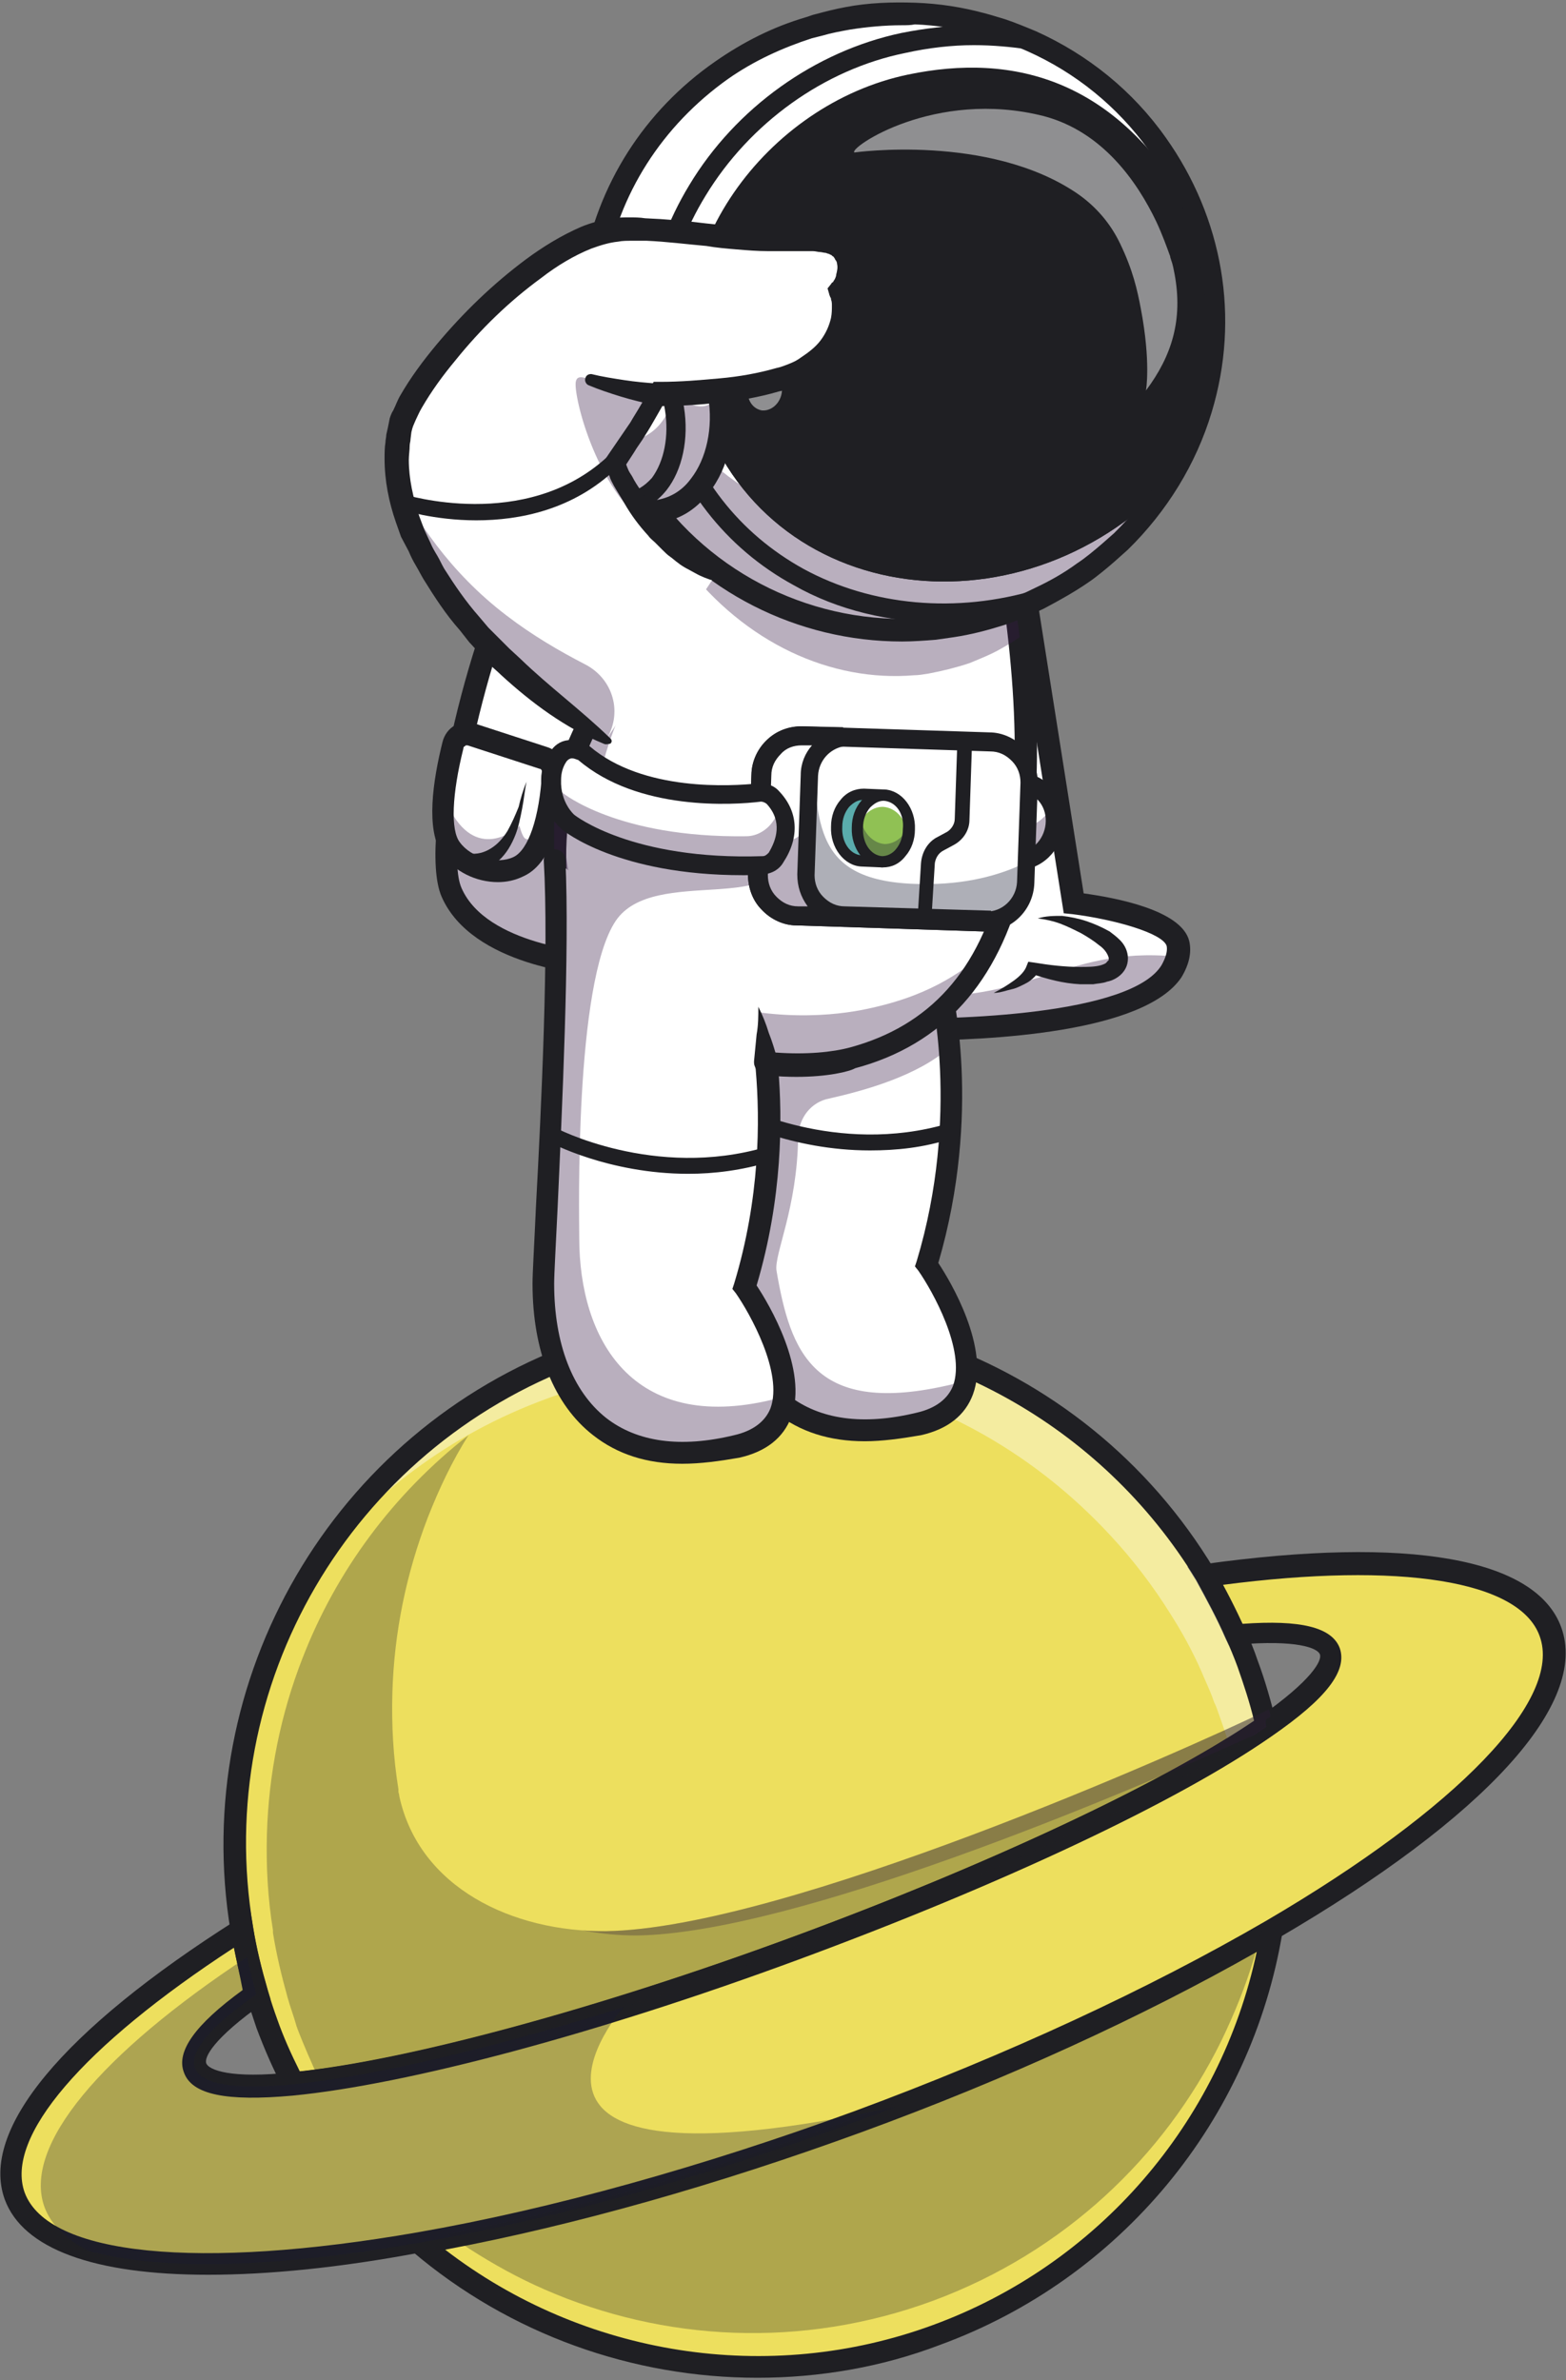 <?xml version="1.0" encoding="utf-8"?>
<!-- Generator: Adobe Illustrator 17.0.0, SVG Export Plug-In . SVG Version: 6.00 Build 0)  -->
<!DOCTYPE svg PUBLIC "-//W3C//DTD SVG 1.1//EN" "http://www.w3.org/Graphics/SVG/1.1/DTD/svg11.dtd">
<svg version="1.1" id="Camada_1" xmlns="http://www.w3.org/2000/svg" xmlns:xlink="http://www.w3.org/1999/xlink" x="0px" y="0px"
	 width="181px" height="275px" viewBox="0 0 181 275" enable-background="new 0 0 181 275" xml:space="preserve">
<rect x="0" y="0" width="181" height="275" fill="#808080" stroke="none"/>
<g>
	<g>
		<path fill="#FFFFFF" d="M117.75,65.417l6.2,38.9c0,0,11.2,1.3,12,4.7c0.2,0.9,0,1.9-0.7,3.2c-4.9,7.9-34.9,6.7-34.9,6.7l-0.8-49.5
			"/>
	</g>
	<g opacity="0.35">
		<path fill="#361B45" d="M135.85,110.517c-0.1,0.5-0.4,1-0.7,1.6c-4.9,7.9-34.9,6.7-34.9,6.7l-0.1-6.4c0.4,0.2,2.1,2.3,2.5,2.3
			C118.25,116.817,122.65,109.217,135.85,110.517z"/>
	</g>
	<g>
		<path fill="#1F1F23" d="M105.35,120.217c-2.6,0-4.4-0.1-5.1-0.1l-1.2-0.1l-0.8-50.7c0-0.7,0.5-1.3,1.3-1.3l0,0
			c0.7,0,1.3,0.6,1.3,1.3l0.8,48.3c8.9,0.3,29.1-0.4,32.6-6.1c0.5-0.9,0.7-1.6,0.6-2.2c-0.4-1.5-6.1-3.1-10.9-3.7l-1-0.1l-6.3-39.9
			c-0.1-0.7,0.4-1.3,1.1-1.5c0.7-0.1,1.3,0.4,1.5,1.1l6,38c3.6,0.5,11.3,1.9,12.2,5.5c0.3,1.3,0,2.7-0.9,4.2
			C132.25,119.317,114.45,120.217,105.35,120.217z"/>
	</g>
	<g>
		<path fill="#1F1F23" d="M114.85,114.717c0.8-0.4,1.6-0.9,2.3-1.4c0.7-0.5,1.3-1.1,1.5-1.7l0.2-0.5l0.7,0.1
			c1.8,0.3,3.6,0.5,5.3,0.5c0.8,0,1.7,0,2.4-0.2c0.3-0.1,0.6-0.2,0.7-0.4c0.1-0.1,0.2-0.2,0.2-0.2c0-0.1,0-0.1,0-0.2
			s-0.1-0.4-0.3-0.7c-0.2-0.3-0.5-0.6-0.8-0.8c-0.6-0.5-1.4-1-2.1-1.4c-0.8-0.4-1.6-0.8-2.4-1.1c-0.8-0.3-1.7-0.5-2.6-0.6
			c0.9-0.3,1.9-0.3,2.8-0.3c0.9,0.1,1.9,0.3,2.8,0.6c0.9,0.3,1.8,0.7,2.7,1.2c0.4,0.3,0.8,0.6,1.2,1s0.8,1,0.9,1.8
			c0.2,1.8-1.3,2.8-2.4,3c-0.5,0.2-1.1,0.2-1.6,0.3c-0.5,0-1,0-1.5,0c-2-0.1-3.8-0.6-5.6-1.2l0.9-0.4c-0.3,0.5-0.7,0.9-1.1,1.2
			c-0.4,0.3-0.9,0.5-1.3,0.7s-0.9,0.3-1.3,0.4C115.75,114.617,115.35,114.717,114.85,114.717z"/>
	</g>
	<g>
		<g>
			<path fill="#EDDF5E" d="M144.15,192.317c0.9,2.4,1.6,4.8,2.2,7.2c-10.4,7.2-30.5,16.9-54.4,25.6c-23.9,8.8-45.5,14.4-58,15.6
				c-1.1-2.2-2.1-4.5-3-6.9c0-0.1-0.1-0.2-0.1-0.3c-0.4-1.1-0.7-2.1-1-3.2c-0.7-2.5-1.3-5-1.7-7.5c0-0.1,0-0.2,0-0.3
				c-0.6-3.7-0.8-7.4-0.7-11.1c0.2-7,1.6-13.8,4.1-20.3c6.1-15.6,18.5-28.6,35.4-34.8c16.8-6.2,34.5-4.4,49.2,3.4
				c6,3.2,11.5,7.4,16.2,12.5c2.5,2.7,4.8,5.7,6.7,8.9c0.2,0.3,0.3,0.5,0.5,0.8c1.3,2.2,2.5,4.5,3.5,6.8c0.4,0.9,0.8,1.8,1.1,2.7
				C143.95,191.817,144.05,192.117,144.15,192.317z"/>
		</g>
		<g>
			<path fill="#EDDF5E" d="M147.05,222.917c-0.4,2.4-1,4.8-1.7,7.2c-1,3.3-2.2,6.5-3.8,9.6c-6.6,13.4-18.2,24.4-33.3,30
				c-15.2,5.6-31.2,4.7-44.9-1.3c-3-1.3-5.9-2.9-8.7-4.7c-2.2-1.4-4.3-2.9-6.2-4.6c15-2.6,32.5-7.4,50.8-14.1
				C117.45,238.417,133.85,230.617,147.05,222.917z"/>
		</g>
		<g>
			<path fill="#1F1F23" d="M87.55,274.717c-14.4,0-28.6-5-39.9-14.6l-2.1-1.8l2.7-0.5c15.5-2.7,33-7.6,50.5-14
				c17.6-6.5,34-14.1,47.6-22l2.3-1.4l-0.4,2.7c-3.6,21.9-18.8,40.2-39.6,47.8C101.85,273.517,94.65,274.717,87.55,274.717z
				 M51.45,259.917c16,12.3,37.4,15.7,56.4,8.7c19.1-7,33.2-23.4,37.4-43.1c-13.2,7.5-28.9,14.7-45.6,20.8
				C82.95,252.417,66.35,257.117,51.45,259.917z"/>
		</g>
		<g>
			<path fill="#EDDF5E" d="M179.25,188.517c3,8.3-9.9,21.4-32.2,34.4c-13.2,7.7-29.6,15.4-47.8,22.1c-18.2,6.7-35.7,11.4-50.8,14.1
				c-25.4,4.5-43.7,2.9-46.8-5.4c-2.8-7.5,7.7-19,26.3-30.8c0.4,2.5,1,5,1.7,7.5c-5.2,3.6-7.8,6.6-7.1,8.5c0.7,1.9,4.8,2.5,11.3,1.9
				c12.6-1.2,34.2-6.9,58-15.6c23.9-8.8,44-18.4,54.4-25.6c5.4-3.7,8.1-6.8,7.4-8.7c-0.7-1.9-4.6-2.5-10.9-1.9
				c-1-2.4-2.2-4.7-3.5-6.8C161.05,179.017,176.45,181.017,179.25,188.517z"/>
		</g>
		<g>
			<path fill="#F18E1B" d="M28.95,227.717l-0.5-0.7c0.1-0.1,0.2-0.1,0.3-0.2L28.95,227.717z"/>
		</g>
		<g>
			<path fill="#1F1F23" d="M24.05,262.817c-13.2,0-21.4-3-23.5-8.7c-2.9-8,6.6-19.5,26.8-32.3l1.6-1l0.3,1.9c0.4,2.5,1,4.9,1.7,7.3
				l0.3,0.9l-0.8,0.5c-5.8,4.1-6.9,6.3-6.6,7s2.7,1.8,10,1c12.8-1.2,35-7.2,57.7-15.6c22.8-8.4,43.5-18.1,54.1-25.5
				c6-4.2,7.2-6.5,6.9-7.2s-2.6-1.7-9.6-1.1l-0.9,0.1l-0.4-0.8c-1-2.3-2.2-4.5-3.4-6.7l-1-1.6l1.9-0.3c23.7-3.3,38.4-0.7,41.3,7.3
				l0,0c3.2,8.8-8.7,21.9-32.7,35.9c-13.7,8-30.3,15.7-48,22.2s-35.3,11.4-51,14.1C39.25,262.017,30.95,262.817,24.05,262.817z
				 M27.05,225.017c-17.5,11.4-26.5,21.9-24.2,28.3c2.7,7.3,20.1,9,45.4,4.6c15.5-2.7,33-7.6,50.5-14c17.6-6.5,34-14.1,47.6-22
				c22.2-13,34.3-25.6,31.6-32.9l0,0c-2.3-6.4-16-8.6-36.7-5.9c0.8,1.5,1.6,3,2.3,4.5c6.8-0.5,10.4,0.4,11.3,2.8
				c0.9,2.6-1.5,5.8-7.9,10.2c-10.9,7.6-31.4,17.2-54.7,25.8s-45.1,14.4-58.4,15.7c-7.7,0.7-11.7-0.1-12.6-2.7
				c-0.9-2.4,1.3-5.5,6.8-9.5C27.75,228.317,27.35,226.617,27.05,225.017z"/>
		</g>
		<g opacity="0.41">
			<g>
				<path fill="#FFFFFF" d="M146.25,199.717c-1.2,0.8-2.5,1.7-4,2.6c-0.4-1.6-1-3.2-1.6-4.9c-0.1-0.3-0.2-0.5-0.3-0.7
					c-0.3-0.9-0.7-1.8-1.1-2.7c-1-2.4-2.2-4.7-3.5-6.8c-0.2-0.3-0.3-0.5-0.5-0.8c-2-3.2-4.3-6.2-6.8-8.9
					c-4.7-5.1-10.1-9.3-16.1-12.5c-14.6-7.8-32.4-9.6-49.2-3.4c-11.2,4.1-20.5,11.2-27.2,20c6.9-11.1,17.4-20.2,30.6-25
					c16.8-6.2,34.5-4.4,49.2,3.4c6,3.2,11.5,7.4,16.2,12.5c2.5,2.7,4.8,5.7,6.7,8.9c0.2,0.3,0.3,0.5,0.5,0.8
					c1.3,2.2,2.5,4.4,3.5,6.8c0.4,0.9,0.8,1.8,1.1,2.7c0.1,0.2,0.2,0.5,0.3,0.7C145.05,194.917,145.75,197.317,146.25,199.717z"/>
			</g>
		</g>
		<g>
			<path fill="#1F1F23" d="M33.15,242.117l-0.4-0.8c-1.2-2.3-2.2-4.6-3.1-7c-0.4-1.2-0.8-2.4-1.2-3.6c-0.8-2.5-1.3-5.1-1.8-7.6
				c-4.8-29.1,11.8-57.7,39.6-67.9c27.8-10.2,58.9,0.8,74.1,26.1c1.3,2.2,2.5,4.6,3.6,7c0.5,1.1,1,2.3,1.4,3.5l0,0
				c0.9,2.4,1.6,4.9,2.2,7.4l0.2,0.8l-0.7,0.5c-10.9,7.6-31.3,17.2-54.7,25.8c-23.3,8.6-45.1,14.4-58.4,15.7L33.15,242.117z
				 M87.45,154.017c-6.8,0-13.7,1.2-20.3,3.6c-26.6,9.8-42.6,37.1-37.9,65c0.4,2.5,1,4.9,1.7,7.3c0.3,1.1,0.7,2.3,1.1,3.4
				c0.7,2,1.6,4,2.6,6c12.9-1.4,34.6-7.3,56.9-15.5s42.6-17.7,53.4-25c-0.5-2.1-1.2-4.2-1.9-6.2c-0.4-1.1-0.9-2.3-1.4-3.4
				c-1-2.3-2.2-4.5-3.4-6.7C127.25,164.517,107.75,154.017,87.45,154.017z"/>
		</g>
		<g>
			<g opacity="0.3">
				<path fill="#181932" d="M72.05,231.917L72.05,231.917c-15.7,4.9-29.2,8-38.2,8.9c-6.5,0.6-10.6,0.1-11.3-1.9
					c-0.7-1.9,1.9-4.9,7.1-8.5c-0.4-1.4-0.8-2.9-1.1-4.3l0,0c-16.8,11.1-26,21.8-23.4,28.9c0.8,2.1,2.5,3.7,5,5
					c-0.2-0.1-0.5-0.1-0.7-0.2c8.2,2.6,22,2.3,39-0.7c15-2.6,32.5-7.4,50.8-14.1c1.4-0.5,2.8-1,4.2-1.6
					C52.25,254.517,72.05,231.917,72.05,231.917z"/>
			</g>
		</g>
		<g opacity="0.3">
			<path fill="#361B45" d="M73.55,223.617c18.1-0.2,55.9-16.1,71.5-23.2c0.4-0.3,0.9-0.6,1.3-0.9c-0.4-1.7,0.9-0.3,0.3-2
				c-9.9,4.8-56,25.3-76.6,25.6c-0.9,0-1.8,0-2.7-0.1C69.35,223.417,71.45,223.617,73.55,223.617z"/>
		</g>
		<g>
			<g opacity="0.3">
				<path fill="#1F1F23" d="M146.65,197.517c-9.9,4.8-56,25.3-76.6,25.6c-10.8,0.1-21.6-5-23.9-15.6c0-0.2-0.1-0.4-0.1-0.5
					s0-0.2,0-0.3c-0.6-3.7-0.8-7.4-0.7-11.1c0.2-7,1.6-13.8,4.1-20.3c1.3-3.3,2.8-6.5,4.7-9.5c-8.7,6.8-15.3,15.7-19.2,25.8
					c-2.5,6.4-3.9,13.3-4.1,20.3c-0.1,3.7,0.1,7.4,0.7,11.1c0,0.1,0,0.2,0,0.3c0.4,2.5,1,5,1.7,7.5c0.3,1.1,0.7,2.1,1,3.2
					c0,0.1,0.1,0.2,0.1,0.3c0.8,2.1,1.7,4.1,2.6,6.1c-0.5,0.1-1,0.1-1.5,0.2c12.7-1.5,33.6-7.1,56.4-15.5
					c23.9-8.8,44-18.4,54.4-25.6C145.95,197.917,147.15,199.217,146.65,197.517z"/>
			</g>
		</g>
		<g>
			<g opacity="0.3">
				<path fill="#1F1F23" d="M54.25,259.817c2.8,1.8,5.7,3.4,8.7,4.7c13.7,6,29.7,6.9,44.9,1.3c15.1-5.6,26.7-16.6,33.3-30
					c1.5-3.1,2.8-6.3,3.8-9.6c0.3-1.1,0.6-2.1,0.9-3.2c-13,7.6-29.1,15.1-47,21.7c-16.8,6.2-32.9,10.7-47.1,13.4
					C52.55,258.617,53.35,259.217,54.25,259.817z"/>
			</g>
		</g>
	</g>
	<g>
		<path fill="#FFFFFF" d="M108.75,113.717c0,0,3.7,14.8-1.5,32.3c0,0,11,15.6-0.9,18.5c-16.2,3.9-22.3-7-22.3-18.7
			c0-4.5,2.1-34.5,1.3-48.9"/>
	</g>
	<g opacity="0.35">
		<path fill="#361B45" d="M111.65,159.317c-0.4,2.3-1.9,4.2-5.4,5.1c-16.2,3.9-22.4-7-22.4-18.7c0-4.5,2.1-34.5,1.3-48.9l23.5,16.9
			c0,0,0.7,2.8,1.1,7.3c-3.7,3.3-9.9,5-13.9,5.9c-2.1,0.4-3.5,2.2-3.6,4.4c-0.1,8.3-2.8,13.6-2.5,15.5c1.6,9.3,4.2,17,20.4,13.1
			C110.75,159.617,111.25,159.517,111.65,159.317z"/>
	</g>
	<g>
		<path fill="#1F1F23" d="M99.95,166.517c-4.1,0-7.5-1.1-10.3-3.3c-4.5-3.5-7-9.7-7-17.5c0-1.3,0.2-4.5,0.4-9
			c0.6-11.1,1.5-29.6,0.9-39.9c0-0.7,0.5-1.3,1.2-1.3s1.3,0.5,1.3,1.2c0.5,10.5-0.4,29.1-0.9,40.2c-0.2,4.3-0.4,7.6-0.4,8.8
			c0,6.9,2.1,12.4,6,15.5c3.6,2.8,8.6,3.5,14.8,2c2.2-0.5,3.6-1.6,4.2-3.1c1.5-4.1-2.4-11-4-13.3l-0.4-0.5l0.2-0.6
			c5.1-16.9,1.6-31.4,1.5-31.6c-0.2-0.7,0.2-1.4,0.9-1.5c0.7-0.2,1.4,0.2,1.5,0.9c0.2,0.6,3.7,15-1.4,32.4c1.4,2.1,6,9.8,4,15.2
			c-0.9,2.4-2.9,4-6,4.7C104.15,166.217,101.95,166.517,99.95,166.517z"/>
	</g>
	<g>
		<path fill="#1F1F23" d="M100.55,132.917c-9.2,0-16-3.6-16.3-3.8c-0.4-0.2-0.6-0.8-0.4-1.2c0.2-0.4,0.8-0.6,1.2-0.4
			c0.1,0.1,11.6,6.1,24.5,2.3c0.5-0.1,1,0.1,1.1,0.6s-0.1,1-0.6,1.1C106.75,132.617,103.55,132.917,100.55,132.917z"/>
	</g>
	<g>
		<path fill="#FFFFFF" d="M52.25,103.117c3.3,7.4,16.2,8.2,16.2,8.2l10.2-41.9l2.1-8.5c0,0-7.1-1.5-13-0.6c-2.8,0.4-5.4,1.5-6.8,3.5
			C56.15,70.817,49.55,97.117,52.25,103.117z"/>
	</g>
	<g opacity="0.35">
		<path fill="#361B45" d="M54.55,80.817c-2.4,9.2-3.8,18.9-2.3,22.3c3.3,7.4,16.2,8.2,16.2,8.2l12.2-50.3c0,0-0.1,0-0.4-0.1
			l-9.6,39.3c0,0-12.9-0.8-16.2-8.2C53.65,90.017,53.75,85.817,54.55,80.817z"/>
	</g>
	<g>
		<path fill="#1F1F23" d="M68.35,112.617L68.35,112.617c-0.6,0-13.8-1-17.3-9c-3-6.8,4-33.4,8.8-40.5c4.6-6.8,20.4-3.6,21.1-3.4
			c0.7,0.1,1.1,0.8,1,1.5s-0.8,1.1-1.5,1c-4.1-0.9-15.5-2.2-18.5,2.3c-4.6,6.8-11,32.7-8.6,38.1c2.9,6.6,15,7.4,15.1,7.4
			c0.7,0,1.2,0.7,1.2,1.4C69.65,112.117,69.05,112.617,68.35,112.617z"/>
	</g>
	<g>
		<path fill="#FFFFFF" d="M54.55,84.917l8.3,2.7c0.7,0.2,1.2,0.9,1.2,1.7c-0.2,2.8-0.9,9.4-4,10.9c-2.6,1.2-6.1,0.1-7.8-2.1
			c-1.9-2.5-0.6-8.8,0.2-11.9C52.55,85.117,53.55,84.617,54.55,84.917z"/>
	</g>
	<g opacity="0.35">
		<path fill="#361B45" d="M63.95,89.317c-0.2,2.8-0.9,9.4-4,10.8c-2.6,1.2-6.1,0.1-7.8-2.1c-1.1-1.6-1.1-4.5-0.7-7.3
			c0.1,1.4,0.4,2.7,1,3.6c3.3,5.2,7.6,1.1,7.6,1.1s0.3,1.3,0.7,1.5c1.8,0.7,2.8-5.1,3.2-8.2C63.95,88.917,63.95,89.117,63.95,89.317
			z"/>
	</g>
	<g>
		<path fill="#1F1F23" d="M57.55,101.917c-2.5,0-5-1.2-6.4-3.2c-2-2.8-1.1-8.6,0-13c0.2-0.8,0.7-1.5,1.4-1.9s1.6-0.5,2.4-0.2
			l8.3,2.7c1.3,0.4,2.1,1.7,2.1,3c-0.2,3.7-1.1,10.2-4.8,11.9C59.55,101.717,58.55,101.917,57.55,101.917z M53.95,86.117
			c-0.1,0-0.2,0-0.2,0.1c-0.1,0-0.2,0.1-0.2,0.3c-1.3,5.2-1.5,9.4-0.4,10.8c1.3,1.8,4.3,2.6,6.2,1.7c1.7-0.8,3-4.5,3.3-9.8
			c0-0.2-0.1-0.4-0.3-0.4l-8.3-2.7C54.05,86.117,54.05,86.117,53.95,86.117z"/>
	</g>
	<g>
		<path fill="#1F1F23" d="M60.85,90.317c-0.2,1-0.3,2.1-0.5,3.1s-0.4,2.1-0.8,3.1c-0.4,1-1,2.1-1.9,2.9s-2.2,1.3-3.4,1.4l0,0
			c-0.6,0.1-1.1-0.4-1.2-1c-0.1-0.6,0.4-1.1,1-1.2c0.1,0,0.1,0,0.2,0c0.9,0.1,1.7-0.1,2.5-0.6s1.4-1.2,1.9-2
			c0.5-0.9,0.9-1.8,1.3-2.8C60.15,92.317,60.45,91.317,60.85,90.317z"/>
	</g>
	<g>
		<path fill="#361B45" d="M64.95,63.517c0.8,0.2,1.6,0.4,2.4,0.6s1.6,0.4,2.4,0.7c1.6,0.5,3.2,1.1,4.7,1.8c0.6,0.3,0.9,1,0.7,1.7
			c-0.3,0.6-1,0.9-1.7,0.7c-0.1,0-0.1-0.1-0.2-0.1l0,0c-1.3-0.8-2.8-1.6-4.2-2.3c-0.7-0.3-1.5-0.7-2.2-1s-1.5-0.6-2.3-0.9l0,0
			c-0.3-0.1-0.4-0.4-0.3-0.7C64.45,63.617,64.75,63.517,64.95,63.517z"/>
	</g>
	<g opacity="0.35">
		<path fill="#361B45" d="M90.45,111.417c0.1,0.5,0.2,1,0.3,1.5C90.65,112.417,90.55,111.917,90.45,111.417z"/>
	</g>
	<g opacity="0.35">
		<path fill="#361B45" d="M63.65,95.917c0-1.9,0.1-4,0.4-6.2C63.65,92.017,63.55,94.017,63.65,95.917z"/>
	</g>
	<g>
		<path fill="#FFFFFF" d="M98.65,122.417c-3.8,1-11.9,1.5-21.5-2.3c-5.7-2.3-10.9-6.8-12.1-13c-3.7-19.3,5.9-27,14.1-41.9
			c1.8-3.3,3.5-6.9,5.1-11.1l31.6,6.1c0.9,4.7,1.6,9.2,2.1,13.4C120.85,99.817,115.75,117.717,98.65,122.417z"/>
	</g>
	<g opacity="0.35">
		<path fill="#361B45" d="M87.75,54.817c-1.5,3.9-4.5,6.2-6.2,9.3c-5.5,10.1-10.7,17.2-12.6,27.3l-3.4-1.8c2.6-8.4,8.3-15,13.5-24.5
			c1.8-3.3,3.5-6.9,5.1-11.1L87.75,54.817z"/>
	</g>
	<g opacity="0.35">
		<path fill="#361B45" d="M114.15,109.917c-3.2,6.3-8.3,10.6-15.5,12.5c-3.8,1-11.9,1.5-21.5-2.3c-5.7-2.3-10.9-6.8-12.1-13
			c-1.1-6-1-10.9,0-15.3c-0.1,2.9,0.1,6,0.8,9.6c1.2,6.2,6.3,10.8,12.1,13c9.6,3.8,17.7,3,21.5,2.3
			C107.25,115.217,110.75,112.517,114.15,109.917z"/>
	</g>
	<g>
		<path fill="#1F1F23" d="M92.05,124.417c-3.9,0-9.3-0.7-15.4-3.1c-6.9-2.7-11.7-8-12.9-14c-2.9-15.5,2.4-23.9,8.7-33.6
			c3.5-5.5,7.4-11.7,10.5-20.1c0.2-0.7,1-1,1.6-0.8c0.7,0.2,1,1,0.8,1.6c-3.1,8.6-7.2,14.9-10.8,20.5c-6.2,9.7-11.1,17.3-8.3,31.8
			c1,5.2,5.2,9.7,11.3,12.1c8.7,3.4,16.6,3.3,20.7,2.2c9.2-2.5,15-8.9,17.5-19.6c2.4-10,2-23.8-1.3-41.1c-0.1-0.7,0.3-1.4,1-1.5
			s1.4,0.3,1.5,1c3.4,17.6,3.8,31.8,1.3,42.1c-2.8,11.6-9.3,18.8-19.4,21.5C98.15,123.817,95.65,124.417,92.05,124.417z"/>
	</g>
	<g>
		<path fill="#FFFFFF" d="M87.65,116.317c0,0,3.7,14.8-1.5,32.3c0,0,11,15.6-0.9,18.5c-16.2,3.9-22.3-7-22.3-18.7
			c0-4.5,2.1-34.5,1.3-48.9L87.65,116.317z"/>
	</g>
	<g opacity="0.35">
		<path fill="#361B45" d="M90.65,161.417c-0.3,2.5-1.8,4.7-5.5,5.6c-16.2,3.9-22.4-7-22.4-18.7c0-4.5,2.1-34.5,1.3-48.9v-4.5
			l26.1,2.9c1.1,8.3-14.6,2-19,8.6c-4.8,7.2-4.2,34.2-4.2,36.6c0,11.7,6.1,22.6,22.3,18.7
			C89.95,161.717,90.35,161.617,90.65,161.417z"/>
	</g>
	<g>
		<path fill="#1F1F23" d="M78.85,169.117c-4.1,0-7.5-1.1-10.3-3.3c-4.5-3.5-7-9.7-7-17.5c0-1.3,0.2-4.5,0.4-9
			c0.6-11.1,1.5-29.6,0.9-39.9c0-0.7,0.5-1.3,1.2-1.3s1.3,0.5,1.3,1.2c0.5,10.5-0.4,29.1-0.9,40.2c-0.2,4.3-0.4,7.6-0.4,8.8
			c0,6.9,2.1,12.4,6,15.5c3.6,2.8,8.6,3.5,14.8,2c2.2-0.5,3.6-1.6,4.2-3.1c1.5-4.1-2.4-11-4-13.3l-0.4-0.5l0.2-0.6
			c3-9.9,3-18.9,2.5-24.7c-0.1-0.7,0.5-1.3,1.2-1.4s1.3,0.5,1.4,1.2c0.5,5.9,0.5,15-2.5,25.1c1.4,2.1,6,9.8,4,15.2
			c-0.9,2.4-2.9,4-6,4.7C83.15,168.817,80.95,169.117,78.85,169.117z"/>
	</g>
	<g>
		<path fill="#1F1F23" d="M87.65,116.317c0.5,1,0.9,2,1.2,3c0.4,1,0.7,2,1,3.1l0,0c0.2,0.7-0.2,1.5-0.9,1.7
			c-0.7,0.2-1.5-0.2-1.7-0.9c-0.1-0.2-0.1-0.4-0.1-0.6c0.1-1,0.2-2.1,0.3-3.1C87.65,118.417,87.65,117.417,87.65,116.317z"/>
	</g>
	<g>
		<path fill="#1F1F23" d="M79.55,135.617c-9.2,0-16-3.6-16.3-3.8c-0.4-0.2-0.6-0.8-0.4-1.2c0.2-0.4,0.8-0.6,1.2-0.4
			c0.1,0.1,11.6,6.1,24.5,2.3c0.5-0.1,1,0.1,1.1,0.6s-0.1,1-0.6,1.1C85.75,135.217,82.55,135.617,79.55,135.617z"/>
	</g>
	<g>
		<g opacity="0.35">
			<path fill="#361B45" d="M117.85,73.617c-0.7,0.5-1.4,0.9-2.1,1.3c-1.2,0.7-2.5,1.2-3.7,1.7c-1.5,0.5-3.1,0.9-4.7,1.2
				c-0.6,0.1-1.2,0.2-1.7,0.2c-9.6,0.8-19.5-3.7-26.5-12.8c1.8-3.3,3.5-6.9,5.1-11.1l31.6,6.1
				C116.65,64.917,117.35,69.417,117.85,73.617z"/>
		</g>
		<g>
			<path fill="#FFFFFF" d="M138.95,47.217c-1.7,5.7-4.9,11-9.4,15.4c-0.9,0.9-1.9,1.7-2.9,2.5c-0.5,0.4-1,0.8-1.5,1.1
				c-1.6,1.1-3.3,2.1-5,2.9c-1.5,0.7-3,1.3-4.5,1.8c-1.8,0.6-3.7,1.1-5.6,1.4c-0.7,0.1-1.4,0.2-2.1,0.3c-12.6,1.3-25.5-4-33.3-14.9
				c-11.5-16.1-7.6-38.3,8.7-49.6c3.1-2.2,6.5-3.8,10-4.9c0.4-0.1,0.8-0.2,1.2-0.4c1.1-0.3,2.2-0.5,3.3-0.7c2.6-0.4,5.2-0.6,7.8-0.5
				c2.6,0.1,5.2,0.5,7.7,1.1c0.8,0.2,1.6,0.4,2.4,0.7c1.2,0.4,2.3,0.8,3.5,1.3c5.6,2.5,10.7,6.5,14.5,11.9
				C140.45,25.917,141.95,37.217,138.95,47.217z"/>
			<path fill="#361B45" d="M104.25,72.917c-11.7,0-22.8-5.6-29.6-15.1c-5.6-7.8-7.7-17.2-6.1-26.6c1.6-9.5,6.9-17.7,14.8-23.2
				c3.1-2.2,6.5-3.8,10-4.9c0.4-0.1,0.8-0.2,1.2-0.4c1.2-0.3,2.3-0.5,3.4-0.7c2.6-0.4,5.2-0.6,7.8-0.5c2.6,0.1,5.2,0.5,7.7,1.1
				c0.8,0.2,1.6,0.4,2.4,0.7c1.2,0.4,2.4,0.9,3.5,1.3c5.8,2.6,10.9,6.7,14.6,11.9c6.4,9,8.3,20.2,5.2,30.7l0,0
				c-1.7,5.8-5,11.2-9.4,15.4c-0.9,0.9-1.9,1.8-2.9,2.5c-0.5,0.4-1,0.7-1.5,1.1c-1.6,1.1-3.3,2.1-5,2.9c-1.4,0.7-3,1.3-4.5,1.8
				c-1.8,0.6-3.7,1.1-5.6,1.4c-0.7,0.1-1.4,0.2-2.1,0.3C106.75,72.917,105.55,72.917,104.25,72.917z M104.25,1.717
				c-2.1,0-4.2,0.2-6.2,0.5c-1.1,0.2-2.3,0.5-3.3,0.8c-0.4,0.1-0.8,0.2-1.2,0.4c-3.5,1.1-6.9,2.7-10,4.9
				c-7.9,5.5-13.1,13.7-14.7,23.1c-1.6,9.3,0.6,18.7,6.1,26.4c7.5,10.5,20.2,16.2,33.2,14.8c0.7-0.1,1.4-0.2,2.1-0.3
				c1.9-0.3,3.8-0.8,5.6-1.4c1.5-0.5,3-1.1,4.5-1.8c1.7-0.8,3.4-1.8,4.9-2.9c0.6-0.4,1.1-0.8,1.5-1.1c1-0.8,2-1.6,2.9-2.5
				c4.4-4.2,7.6-9.5,9.3-15.3h0.1h-0.1c3.1-10.5,1.3-21.6-5.1-30.5c-3.7-5.1-8.7-9.2-14.5-11.8c-1.1-0.5-2.3-0.9-3.4-1.3
				c-0.8-0.3-1.6-0.5-2.4-0.7c-2.5-0.6-5.1-1-7.6-1.1C105.25,1.717,104.75,1.717,104.25,1.717z"/>
		</g>
		<g opacity="0.35">
			<path fill="#361B45" d="M74.75,57.717c7.8,10.9,20.7,16.2,33.3,14.9c0.7-0.1,1.4-0.2,2.1-0.3c1.9-0.3,3.7-0.8,5.6-1.4
				c1.5-0.5,3-1.1,4.5-1.8c1.7-0.8,3.4-1.8,5-2.9c0.5-0.4,1-0.8,1.5-1.1c1-0.8,2-1.6,2.9-2.5c4.5-4.3,7.7-9.7,9.4-15.4
				c0.9-3.1,1.4-6.4,1.5-9.7c-1.7,5.4-4.8,10.4-9.1,14.6c-0.9,0.9-1.9,1.7-2.9,2.5c-0.5,0.4-1,0.8-1.5,1.1c-1.6,1.1-3.3,2.1-5,2.9
				c-1.5,0.7-3,1.3-4.5,1.8c-1.8,0.6-3.7,1.1-5.6,1.4c-0.7,0.1-1.4,0.2-2.1,0.3c-12.6,1.3-25.5-4-33.3-14.9
				c-4.6-6.4-6.7-13.7-6.6-20.9C66.55,36.617,67.95,48.317,74.75,57.717z"/>
		</g>
		<g>
			<path fill="#361B45" d="M104.25,73.817c-12,0-23.4-5.7-30.3-15.5c-5.7-8-7.9-17.6-6.3-27.2c1.7-9.7,7.1-18.1,15.2-23.8
				c3.2-2.2,6.6-3.9,10.3-5c0.4-0.1,0.8-0.3,1.3-0.4c1.1-0.3,2.3-0.6,3.4-0.8c2.6-0.5,5.3-0.6,8-0.5c2.6,0.1,5.3,0.5,7.9,1.2
				c0.8,0.2,1.6,0.5,2.4,0.7c1.2,0.4,2.4,0.9,3.6,1.4c6,2.7,11.1,6.9,14.9,12.2c6.6,9.2,8.5,20.6,5.3,31.4l0,0
				c-1.8,6-5.1,11.5-9.6,15.8c-1,0.9-2,1.8-3,2.6c-0.5,0.4-1,0.8-1.6,1.2c-1.6,1.1-3.3,2.1-5.1,3c-1.5,0.7-3,1.3-4.6,1.9
				c-1.9,0.6-3.8,1.1-5.7,1.4c-0.7,0.1-1.4,0.2-2.1,0.3C106.85,73.717,105.55,73.817,104.25,73.817z M104.25,2.617
				c-2,0-4.1,0.2-6.1,0.5c-1.1,0.2-2.2,0.4-3.2,0.7c-0.4,0.1-0.8,0.2-1.2,0.3c-3.5,1.1-6.7,2.7-9.7,4.8
				c-7.7,5.4-12.8,13.4-14.4,22.5s0.5,18.2,5.9,25.7c7.3,10.2,19.7,15.8,32.4,14.5c0.7-0.1,1.3-0.2,2-0.3c1.8-0.3,3.7-0.7,5.4-1.3
				c1.5-0.5,3-1.1,4.4-1.8c1.7-0.8,3.3-1.8,4.8-2.8c0.6-0.4,1.1-0.8,1.5-1.1c1-0.8,1.9-1.6,2.8-2.5c4.3-4.1,7.4-9.3,9.1-14.9
				c3-10.2,1.2-21.1-5-29.7c-3.6-5-8.5-9-14.1-11.5c-1.1-0.5-2.2-0.9-3.4-1.3c-0.7-0.2-1.5-0.5-2.3-0.7c-2.4-0.6-4.9-1-7.5-1.1
				C105.25,2.617,104.75,2.617,104.25,2.617z M138.95,47.217L138.95,47.217L138.95,47.217z"/>
		</g>
		<g>
			<path fill="#1F1F23" d="M104.25,74.117c-12.1,0-23.5-5.8-30.6-15.6c-5.7-8-8-17.8-6.3-27.4c1.7-9.8,7.1-18.3,15.3-24
				c3.3-2.3,6.7-4,10.4-5.1c0.4-0.1,0.8-0.3,1.3-0.4c1.1-0.3,2.3-0.6,3.4-0.8c2.6-0.5,5.4-0.6,8.1-0.5s5.3,0.5,7.9,1.2
				c0.8,0.2,1.7,0.5,2.4,0.7c1.2,0.4,2.4,0.9,3.6,1.4c6,2.7,11.2,6.9,15,12.3c6.6,9.3,8.6,20.8,5.3,31.7l0,0
				c-1.8,6-5.2,11.5-9.7,15.9c-1,0.9-2,1.8-3,2.6c-0.5,0.4-1,0.8-1.6,1.2c-1.6,1.1-3.4,2.1-5.1,3c-1.5,0.7-3,1.4-4.6,1.9
				c-1.9,0.6-3.8,1.1-5.8,1.4c-0.7,0.1-1.4,0.2-2.1,0.3C106.85,74.017,105.55,74.117,104.25,74.117z M104.25,2.917
				c-2,0-4.1,0.2-6,0.5c-1.1,0.2-2.2,0.4-3.2,0.7c-0.4,0.1-0.8,0.2-1.2,0.3c-3.4,1.1-6.7,2.6-9.7,4.7c-7.6,5.4-12.7,13.3-14.2,22.4
				c-1.6,9,0.5,18.1,5.9,25.5c7.3,10.1,19.6,15.6,32.1,14.3c0.7-0.1,1.3-0.2,2-0.3c1.8-0.3,3.6-0.7,5.4-1.3c1.5-0.5,2.9-1.1,4.3-1.8
				c1.7-0.8,3.3-1.7,4.8-2.8c0.6-0.4,1-0.7,1.5-1.1c1-0.8,1.9-1.6,2.8-2.4c4.2-4.1,7.4-9.2,9-14.8c3-10.1,1.2-20.9-5-29.5
				c-3.6-5-8.4-8.9-14-11.4c-1.1-0.5-2.2-0.9-3.3-1.3c-0.7-0.2-1.5-0.5-2.3-0.7c-2.4-0.6-4.9-1-7.4-1.1
				C105.25,2.917,104.75,2.917,104.25,2.917z M138.95,47.217L138.95,47.217L138.95,47.217z"/>
		</g>
		<g>
			<path fill="#1F1F23" d="M135.25,55.617c-17.6,18.6-48,14.4-54.8-9.9c-4.7-16.5,8.2-33.7,24.5-37.1c12-2.5,24.7,0.2,33.7,17.4
				c0,0,2.8,8.2,1.7,14.3s-3.2,11.8-3.2,11.8L135.25,55.617z"/>
		</g>
		<g>
			<path fill="#1F1F23" d="M80.45,45.717c6.8,24.3,37.2,28.5,54.8,9.9l0.4-0.7c-21.9,8.8-47.5,0.2-54.9-24.2
				C79.25,35.517,78.95,40.617,80.45,45.717z"/>
		</g>
		<g>
			<path fill="#1F1F23" d="M108.95,71.917c-6.1,0-12.1-1.4-17.2-4.3c-7.9-4.3-13.5-11.5-16-20.6c-2.4-8.4-1-17.5,3.9-25.6
				c5.4-9,14.6-15.5,24.5-17.6c5.5-1.1,10.7-1.2,15.3-0.2h0.1h0.1c6,2.7,11.2,6.9,15,12.2c6.6,9.2,8.5,20.7,5.3,31.5l0,0
				c-1.8,6-5.1,11.5-9.7,15.9c-1,0.9-2,1.8-3,2.6c-0.5,0.4-1,0.8-1.6,1.2c-1.6,1.1-3.3,2.1-5.1,3l-0.2,0.1
				C116.65,71.417,112.85,71.917,108.95,71.917z M112.55,5.217c-2.5,0-5.2,0.3-7.9,0.9c-9.4,1.9-18,8.1-23.1,16.5
				c-4.6,7.5-5.9,16-3.7,23.8c2.4,8.6,7.6,15.2,15,19.3c7.9,4.3,17.7,5.2,27,2.4c1.6-0.8,3.2-1.7,4.7-2.8c0.6-0.4,1-0.8,1.5-1.1
				c1-0.8,1.9-1.6,2.8-2.5c4.3-4.1,7.4-9.3,9.1-14.9l0,0c3-10.2,1.2-21-5-29.6c-3.6-5-8.4-8.9-14-11.5
				C116.85,5.417,114.75,5.217,112.55,5.217z M138.95,47.217L138.95,47.217L138.95,47.217z"/>
		</g>
		<g>
			<path fill="#FFFFFF" d="M64.45,47.517c1.1,6.9,6.1,12.1,11.3,11.6s8.5-6.6,7.4-13.5v-0.1c-1.1-6.9-6.1-12-11.3-11.5
				c-4,0.4-6.9,4.1-7.5,9C64.15,44.417,64.15,45.917,64.45,47.517z"/>
		</g>
		<g opacity="0.35">
			<path fill="#361B45" d="M64.45,47.517c1.1,6.9,6.1,12.1,11.3,11.6s8.5-6.6,7.4-13.5v-0.1c-0.5,0.8-1.2,1.6-2.5,1.4
				c-2.2-0.2-6.6-4.3-6.6-4.3s-4.2,0.1-9.7,0.3C64.15,44.417,64.15,45.917,64.45,47.517z"/>
		</g>
		<g>
			<path fill="#1F1F23" d="M74.95,60.417c-5.5,0-10.7-5.5-11.8-12.7l0,0c-0.7-4.4,0.2-8.6,2.5-11.5c1.6-2.1,3.7-3.3,6.1-3.5
				c5.8-0.6,11.5,5.1,12.7,12.7c0.7,4.4-0.2,8.6-2.5,11.5c-1.6,2.1-3.7,3.3-6.1,3.5C75.55,60.417,75.25,60.417,74.95,60.417z
				 M65.65,47.317c1,6.3,5.4,11,9.9,10.5c1.7-0.2,3.2-1,4.3-2.5c1.8-2.3,2.6-5.9,2-9.5c-1-6.3-5.4-11-9.9-10.5
				c-1.7,0.2-3.2,1-4.3,2.5C65.85,40.117,65.15,43.717,65.65,47.317L65.65,47.317z"/>
		</g>
		<g>
			<path fill="#FFFFFF" d="M64.55,52.717c2.5,4.9,7.4,6.8,10.9,4.2s4.4-8.6,1.9-13.5s-7.4-6.8-10.9-4.2S62.05,47.817,64.55,52.717z"
				/>
			<path fill="#361B45" d="M72.05,58.217c-0.5,0-1-0.1-1.5-0.2c-2.4-0.6-4.6-2.5-6-5.3c-2.5-4.9-1.7-11.1,1.9-13.6
				c1.5-1.1,3.2-1.4,5-1c2.4,0.6,4.6,2.5,6,5.3c2.5,4.9,1.7,11.1-1.9,13.6C74.45,57.817,73.25,58.217,72.05,58.217z M69.85,38.217
				c-1.2,0-2.4,0.4-3.4,1.1c-3.5,2.5-4.3,8.5-1.8,13.3c1.4,2.7,3.5,4.5,5.9,5.1c1.7,0.4,3.4,0.1,4.8-0.9c3.5-2.5,4.3-8.5,1.8-13.3
				c-1.4-2.7-3.5-4.5-5.9-5.1C70.85,38.317,70.35,38.217,69.85,38.217z"/>
		</g>
		<g opacity="0.35">
			<path fill="#361B45" d="M78.75,51.217c0.2-1.9-0.2-3.9-0.9-5.7c-0.8,4.3-4.3,6.5-8.2,5c-2.5-1-4.6-3.3-5.7-6.1
				c-0.1,0.3-0.1,0.6-0.1,0.8c-0.5,4.9,2.5,10.1,6.6,11.7C74.55,58.717,78.25,56.117,78.75,51.217z"/>
		</g>
		<g>
			<path fill="#1F1F23" d="M71.95,59.217c-4.3,0-8.3-4.5-9.3-10.5l0,0c-0.6-3.7,0.2-7.3,2-9.6c1.2-1.5,2.7-2.4,4.5-2.6
				c4.5-0.4,8.9,4.2,9.9,10.5c0.6,3.7-0.2,7.3-2,9.6c-1.2,1.5-2.7,2.4-4.5,2.6C72.35,59.217,72.15,59.217,71.95,59.217z
				 M69.75,38.617c-0.1,0-0.2,0-0.4,0c-1.1,0.1-2.1,0.7-3,1.7c-1.4,1.9-2,4.8-1.5,7.9l0,0c0.8,5,4.2,9,7.5,8.7
				c1.1-0.1,2.1-0.7,3-1.7c1.4-1.9,2-4.8,1.5-7.9C76.05,42.517,72.85,38.617,69.75,38.617z"/>
		</g>
		<g opacity="0.5">
			<path fill="#FFFFFF" d="M98.75,17.617c0,0,15.5-2.2,25.7,4.7l0,0c2.2,1.5,3.9,3.5,5,5.8c1.5,3.1,2,5.4,2.4,7.5
				c1.2,6.3,0.6,9.5,0.6,9.5c3-4,4.3-8.2,3.3-13.5c-0.1-0.5-0.2-1.1-0.4-1.6c0-0.1-0.1-0.2-0.1-0.4l0,0c-0.4-1.1-0.9-2.5-1.6-4
				c-2.2-4.6-6.2-10.4-13-12.2C108.05,10.217,98.05,17.117,98.75,17.617z"/>
		</g>
		<g opacity="0.5">
			<path fill="#FFFFFF" d="M93.95,35.417c-0.2,3.1-2.6,5.4-5.2,5.2c-2.7-0.2-4.6-2.8-4.4-5.9s2.6-5.4,5.2-5.2
				C92.15,29.717,94.15,32.317,93.95,35.417z"/>
		</g>
		<g opacity="0.5">
			<path fill="#FFFFFF" d="M90.35,45.417c-0.2,1.2-1.2,2.1-2.3,2c-1.1-0.2-1.8-1.3-1.6-2.6c0.2-1.2,1.2-2.1,2.3-2
				C89.85,43.017,90.55,44.117,90.35,45.417z"/>
		</g>
	</g>
	<g>
		
			<ellipse transform="matrix(-0.996 -0.091 0.091 -0.996 226.426 200.123)" fill="#FFFFFF" cx="117.755" cy="94.923" rx="4.1" ry="4.5"/>
	</g>
	<g opacity="0.35">
		<path fill="#361B45" d="M121.75,95.317c-0.2,2.5-2.2,4.4-4.5,4.2c-2.2-0.2-3.9-2.4-3.7-4.9c0.1-0.7,0.3-1.3,0.6-1.9
			c0.5,1.6,1.8,2.8,3.4,2.9s3.1-0.8,3.9-2.3C121.75,93.917,121.85,94.617,121.75,95.317z"/>
	</g>
	<g>
		<path fill="#1F1F23" d="M117.65,100.517c-0.1,0-0.3,0-0.4,0c-2.8-0.3-4.9-3-4.6-6.1s2.8-5.4,5.7-5.1c2.8,0.3,4.9,3,4.6,6.1l0,0
			C122.65,98.317,120.35,100.517,117.65,100.517z M117.85,91.517c-1.5,0-2.9,1.4-3,3.2c-0.2,1.9,1,3.5,2.7,3.7
			c1.6,0.1,3.1-1.3,3.3-3.2l0,0c0.2-1.9-1-3.5-2.7-3.7C117.95,91.517,117.85,91.517,117.85,91.517z M121.75,95.317L121.75,95.317
			L121.75,95.317z"/>
	</g>
	<g>
		<path fill="#FFFFFF" d="M113.65,106.517l-21.6-0.7c-2.6-0.1-4.6-2.2-4.5-4.8l0.4-11.5c0.1-2.2,1.7-4.1,3.9-4.4
			c0.3-0.1,0.6-0.1,0.9-0.1l21.6,0.7c2.6,0.1,4.6,2.2,4.5,4.8l-0.3,9.1l-0.1,2.4C118.45,104.517,116.25,106.617,113.65,106.517z"/>
	</g>
	<g opacity="0.35">
		<path fill="#181932" d="M113.65,106.517l-21.6-0.7c-2.6-0.1-4.6-2.2-4.5-4.8l0.4-11.5c0.1-2.2,1.7-4.1,3.9-4.4
			c1.2,0.9,2,1.4,2,1.4c0.8,9.2,0.1,16.1,14.5,15.6c4.9-0.2,8.3-1.5,10.3-2.5l-0.1,2.4
			C118.45,104.517,116.25,106.617,113.65,106.517z"/>
	</g>
	<g>
		<path fill="#1F1F23" d="M113.85,107.617c-0.1,0-0.1,0-0.2,0l-21.6-0.7c-1.5,0-3-0.7-4-1.8c-1.1-1.1-1.6-2.6-1.6-4.1l0.4-11.5
			c0.1-3.2,2.7-5.7,5.9-5.6l21.6,0.7c1.5,0,3,0.7,4,1.8c1.1,1.1,1.6,2.6,1.6,4.1l-0.4,11.5
			C119.45,105.117,116.95,107.617,113.85,107.617z M92.65,86.117c-1.9,0-3.5,1.5-3.5,3.4l-0.4,11.5c0,0.9,0.3,1.8,1,2.5
			s1.5,1.1,2.5,1.1l0,0l21.6,0.7c2,0.1,3.6-1.5,3.7-3.4l0.4-11.5c0-0.9-0.3-1.8-1-2.5s-1.5-1.1-2.5-1.1l-21.6-0.7
			C92.65,86.117,92.65,86.117,92.65,86.117z"/>
	</g>
	<g>
		<path fill="#FFFFFF" d="M114.55,106.417c-0.3,0-0.6,0.1-0.9,0.1l-21.6-0.7c-1.9-0.1-3.5-1.2-4.1-2.9c-0.2-0.6-0.4-1.2-0.4-1.9
			l0.2-5.1l0.1-1.7l0.1-4.7c0.1-2.6,2.2-4.6,4.8-4.5l4.7,0.1c-2.2,0.3-3.9,2.2-3.9,4.4l-0.2,6.2l-0.2,5.3c-0.1,2.6,1.9,4.7,4.5,4.8
			L114.55,106.417z"/>
	</g>
	<g opacity="0.35">
		<path fill="#361B45" d="M114.55,106.417c-0.3,0-0.6,0.1-0.9,0.1l-21.6-0.7c-2.6-0.1-4.6-2.2-4.5-4.8l0.2-6.8
			c0.5,1.2,1.4,2.7,3,2.9c0.9,0.1,1.7-0.5,2.5-1.3l-0.2,5.3c-0.1,2.6,1.9,4.7,4.5,4.8L114.55,106.417z"/>
	</g>
	<g>
		<path fill="#1F1F23" d="M113.85,107.617c-0.1,0-0.1,0-0.2,0l-21.6-0.7c-1.5,0-2.9-0.7-4-1.8c-1.1-1.1-1.6-2.6-1.6-4.1l0.4-11.5
			c0-1.5,0.7-3,1.8-4c1.1-1.1,2.6-1.6,4.1-1.6l4.7,0.1l0.1,2.2c-1.7,0.3-2.9,1.7-3,3.4l-0.4,11.5c0,0.9,0.3,1.8,1,2.5
			s1.5,1.1,2.5,1.1l16.9,0.5l0.1,2.2C114.45,107.617,114.15,107.617,113.85,107.617z M92.65,86.117c-0.9,0-1.8,0.3-2.4,1
			c-0.7,0.7-1.1,1.5-1.1,2.5l-0.4,11.5c0,0.9,0.3,1.8,1,2.5s1.5,1.1,2.5,1.1h1.1c-0.8-1.1-1.2-2.3-1.2-3.7l0.4-11.5
			c0-1.3,0.5-2.5,1.3-3.4h-0.9C92.65,86.117,92.65,86.117,92.65,86.117z M87.65,101.017L87.65,101.017L87.65,101.017z"/>
	</g>
	<g>
		<g>
			<path fill="#3DA2DB" d="M102.75,95.717c0,0.4-0.7,3.8-0.7,3.8s-1.1,0-2.4-0.1c-1.7-0.1-3-1.8-2.9-4c0.1-2.1,1.5-3.8,3.2-3.7
				c1.1,0,2.4,0.1,2.4,0.1S102.75,95.017,102.75,95.717z"/>
		</g>
		<g>
			<g opacity="0.35">
				<path fill="#90C154" d="M102.75,95.717c0,0.4-0.7,3.8-0.7,3.8s-1.1,0-2.4-0.1c-1.7-0.1-3-1.8-2.9-4c0.1-2.1,1.5-3.8,3.2-3.7
					c1.1,0,2.4,0.1,2.4,0.1S102.75,95.017,102.75,95.717z"/>
			</g>
			<g>
				<path fill="#1F1F23" d="M101.95,100.217L101.95,100.217l-2.4-0.1c-2-0.1-3.6-2.2-3.5-4.6c0-1.2,0.4-2.3,1.1-3.1
					c0.7-0.9,1.7-1.3,2.7-1.3l2.4,0.1c0.3,0,0.6,0.2,0.6,0.6c0.1,0.3,0.5,3.3,0.5,4c0,0.4-0.6,3.1-0.8,3.9
					C102.55,100.017,102.25,100.217,101.95,100.217z M99.75,92.417c-0.6,0-1.1,0.3-1.6,0.8c-0.5,0.6-0.8,1.4-0.8,2.3
					c-0.1,1.8,0.9,3.2,2.2,3.3l1.9,0.1c0.3-1.5,0.6-2.9,0.6-3.2c0-0.4-0.2-2-0.4-3.2L99.75,92.417L99.75,92.417z M102.75,95.717
					L102.75,95.717L102.75,95.717z"/>
			</g>
			<g>
				
					<ellipse transform="matrix(-0.999 -0.037 0.037 -0.999 200.681 195.151)" fill="#90C154" cx="102.146" cy="95.719" rx="3" ry="3.9"/>
			</g>
			<g opacity="0.35">
				<path fill="#181932" d="M99.05,95.617c-0.1,2.1,1.2,3.9,2.9,4c1.7,0.1,3.1-1.6,3.2-3.7c0-0.3,0-0.6,0-0.8
					c-0.5,1.4-1.6,2.4-2.9,2.4c-1.4-0.1-2.6-1.4-2.8-3.1C99.15,94.717,99.15,95.117,99.05,95.617z"/>
			</g>
			<g>
				<path fill="#FFFFFF" d="M99.05,95.617c0,0.1,0,0.3,0,0.4c0.4-1.7,1.6-2.8,3-2.8c1.6,0.1,2.8,1.6,2.9,3.5c0.1-0.3,0.1-0.6,0.1-1
					c0.1-2.1-1.2-3.9-2.9-4C100.55,91.817,99.15,93.517,99.05,95.617z"/>
			</g>
			<g>
				<path fill="#1F1F23" d="M102.05,100.217h-0.1c-2-0.1-3.6-2.2-3.5-4.6c0-1.2,0.4-2.3,1.1-3.1c0.7-0.9,1.7-1.3,2.7-1.3
					c2,0.1,3.6,2.2,3.5,4.6c0,1.2-0.4,2.3-1.1,3.1C103.95,99.817,103.05,100.217,102.05,100.217z M102.15,92.517
					c-0.6,0-1.1,0.3-1.6,0.8c-0.5,0.6-0.8,1.4-0.8,2.3c-0.1,1.8,0.9,3.2,2.2,3.3c0.6,0,1.2-0.3,1.6-0.8c0.5-0.6,0.8-1.4,0.8-2.3
					C104.55,94.017,103.55,92.617,102.15,92.517C102.25,92.517,102.15,92.517,102.15,92.517z"/>
			</g>
		</g>
	</g>
	<g>
		<path fill="#1F1F23" d="M106.95,107.117L106.95,107.117c-0.5,0-0.9-0.4-0.9-0.9l0.4-6.5c0.1-1.2,0.7-2.3,1.7-2.9l1.3-0.7
			c0.5-0.3,0.9-0.9,0.9-1.5l0.3-8.9c0-0.5,0.4-0.9,0.9-0.8c0.5,0,0.9,0.4,0.8,0.9l-0.3,8.9c0,1.2-0.7,2.3-1.8,2.9l-1.3,0.7
			c-0.5,0.3-0.8,0.8-0.9,1.4l-0.4,6.5C107.85,106.717,107.45,107.117,106.95,107.117z"/>
	</g>
	<g>
		<path fill="#FFFFFF" d="M66.05,85.717c0,0-2.3,1.5-2.4,4.3c-0.1,3.3,2,4.9,2,4.9s7,5.8,23.4,5c0,0,4.2-4.7-0.5-8.5
			C88.55,91.417,73.55,93.917,66.05,85.717z"/>
	</g>
	<g opacity="0.35">
		<path fill="#361B45" d="M63.75,90.017L63.75,90.017c-0.1,3.3,2,5,2,5s7,5.8,23.4,5c0,0,3.2-3.6,0.9-7c0,0,0,0,0,0.1
			c-0.3,2-2,3.5-3.8,3.5c-14.9,0.2-21.2-5-21.2-5S64.25,90.917,63.75,90.017z"/>
	</g>
	<g>
		<path fill="#1F1F23" d="M85.85,101.117c-14.4,0-20.7-5.1-20.9-5.3c-0.1-0.1-2.5-2-2.4-5.8c0-1.1,0.4-2.2,1-3.1
			c0.5-0.8,1.2-1.3,2.1-1.4s1.8,0.1,2.5,0.7l0,0c6.2,5.3,16.5,4.6,19.4,4.3c0.9-0.1,1.9,0.2,2.5,0.9c2.2,2.3,2.4,5.3,0.5,8.2
			c-0.5,0.9-1.5,1.4-2.5,1.4C87.35,101.117,86.65,101.117,85.85,101.117z M66.15,87.617h-0.1c-0.1,0-0.4,0.1-0.6,0.4
			c-0.4,0.6-0.6,1.3-0.6,2.1c-0.1,2.6,1.5,4,1.5,4c0.1,0.1,6.7,5.3,21.8,4.8c0.3,0,0.5-0.2,0.7-0.4c0.9-1.5,1.6-3.6-0.2-5.6
			c-0.2-0.2-0.5-0.3-0.7-0.3c-3.2,0.4-14.2,1.1-21.1-4.8l0,0C66.55,87.717,66.35,87.617,66.15,87.617z"/>
	</g>
	<g>
		<path fill="#FFFFFF" d="M96.65,33.617c0,0,1.9,5.5-4.4,9.2c-4.7,2.8-16.5,2.8-16.5,2.8s-0.1,0.2-0.3,0.5c-0.4,0.7-1.2,2.2-2.4,4.1
			c-1.3,2.1-2.2,3.4-2.2,3.4s1.3,3.7,5.1,7.9l0,0c1.7,1.8,3.8,3.6,6.5,5.3l-8.5,12.8l-4,6c-15.5-10-22.8-21.2-24.1-30
			c-0.3-2.3-0.3-4.5,0.2-6.5c1.2-5.4,15.3-21.6,24.9-22.6c1.9-0.2,6.9,0.1,11.9,0.7c6.2,0.7,9.7,0.2,11.9,0.5
			c1.3,0.2,1.9,0.4,2.5,1.4C98.45,31.317,96.65,33.617,96.65,33.617z"/>
	</g>
	<g opacity="0.35">
		<path fill="#361B45" d="M69.95,85.617L69.95,85.617c-15.5-10-22.8-21.2-24.1-30c2.1,4.2,6,10.4,12.7,15.5c3,2.3,6.1,4.1,9,5.6
			C70.95,78.417,72.05,82.517,69.95,85.617z"/>
	</g>
	<g opacity="0.35">
		<path fill="#361B45" d="M75.95,61.517c-6.9-4.1-9.7-15.8-9.4-17.4c0.3-1.5,2.3,0.5,8.9,2c-0.4,0.7-1.2,2.2-2.4,4.1
			c-1.3,2.1-2.2,3.4-2.2,3.4S72.05,57.317,75.95,61.517z"/>
	</g>
	<g>
		<path fill="#1F1F23" d="M69.75,85.917c-4.4-1.8-8.3-4.7-11.8-7.9c-0.4-0.4-0.9-0.8-1.3-1.2l-1.2-1.3c-0.4-0.4-0.8-0.9-1.2-1.3
			l-1.1-1.4c-1.6-1.8-2.9-3.8-4.2-5.9c-0.3-0.5-0.6-1.1-0.9-1.6c-0.3-0.5-0.6-1.1-0.8-1.6l-0.9-1.7c-0.2-0.6-0.4-1.1-0.6-1.7
			c-0.8-2.3-1.3-4.8-1.3-7.3c0-0.6,0-1.3,0.1-1.9c0-0.3,0.1-0.6,0.1-0.9l0.2-0.9l0.1-0.5l0.1-0.5c0.1-0.3,0.2-0.6,0.4-0.9
			c0.3-0.6,0.5-1.2,0.8-1.7c1.2-2.1,2.7-4.1,4.2-5.9c3.1-3.7,6.5-7,10.4-9.9c1.9-1.4,4-2.7,6.3-3.7c1.2-0.5,2.4-0.8,3.7-1
			c0.7-0.1,1.3-0.1,1.9-0.1s1.2,0,1.8,0.1c2.4,0.1,4.7,0.3,7.1,0.6c1.2,0.1,2.3,0.3,3.5,0.4c1.1,0.1,2.3,0.2,3.4,0.2s2.3,0,3.5,0
			c0.6,0,1.2,0,1.8,0c0.3,0,0.6,0,1,0.1c0.3,0,0.6,0.1,1,0.2c0.3,0.1,0.7,0.2,1.1,0.4c0.4,0.2,0.8,0.5,1.1,0.9
			c0.3,0.3,0.5,0.7,0.6,1c0.2,0.4,0.3,0.8,0.4,1.2c0.1,0.8,0,1.6-0.2,2.3c-0.1,0.4-0.2,0.7-0.4,1c-0.1,0.2-0.2,0.3-0.3,0.5
			c-0.1,0.2-0.2,0.3-0.3,0.5l0.2-1.2c0.1,0.2,0.1,0.4,0.1,0.6c0,0.2,0.1,0.3,0.1,0.5c0,0.3,0.1,0.7,0.1,1c0,0.7,0,1.4-0.2,2
			c-0.3,1.3-0.9,2.6-1.7,3.7c-0.8,1.1-1.8,1.9-2.9,2.6c-0.5,0.4-1.1,0.7-1.7,0.9s-1.2,0.5-1.8,0.6c-2.4,0.7-4.7,1.1-7.1,1.3
			c-2.4,0.3-4.7,0.4-7.1,0.4l1.1-0.7c-0.4,0.7-0.8,1.4-1.2,2.1c-0.4,0.7-0.8,1.4-1.2,2c-0.4,0.7-0.9,1.3-1.3,2l-1.3,2l0.2-1.1
			c0,0.1,0.1,0.3,0.2,0.4c0.1,0.2,0.1,0.3,0.2,0.5c0.1,0.3,0.3,0.6,0.5,0.9c0.3,0.6,0.7,1.2,1.1,1.8c0.8,1.2,1.7,2.3,2.7,3.3
			c1,1.1,1.9,2.1,3,3.1c0.2,0.3,0.5,0.5,0.8,0.8l0.8,0.8c0.5,0.5,1.1,1,1.6,1.6l0,0c0.2,0.2,0.1,0.5-0.1,0.6
			c-0.1,0.1-0.3,0.1-0.4,0.1c-0.7-0.2-1.5-0.5-2.2-0.9s-1.4-0.7-2-1.2c-0.3-0.2-0.6-0.5-0.9-0.7s-0.6-0.5-0.9-0.8
			c-0.1-0.1-0.3-0.3-0.4-0.4l-0.4-0.4c-0.3-0.3-0.6-0.5-0.8-0.8c-1.1-1.2-2-2.4-2.8-3.8c-0.4-0.7-0.8-1.3-1.2-2
			c-0.2-0.4-0.4-0.7-0.5-1.1c-0.1-0.2-0.2-0.4-0.2-0.6c-0.1-0.2-0.2-0.4-0.2-0.6l-0.2-0.6l0.4-0.6l1.3-1.9c0.4-0.6,0.9-1.3,1.3-1.9
			c0.4-0.7,0.8-1.3,1.2-2c0.4-0.7,0.8-1.3,1.1-2l0.4-0.7h0.8c2.3,0,4.6-0.2,6.8-0.4c2.3-0.2,4.5-0.6,6.6-1.2c0.5-0.1,1-0.3,1.5-0.5
			s0.9-0.4,1.3-0.7c0.9-0.6,1.7-1.2,2.3-2c0.6-0.8,1-1.7,1.2-2.6c0.1-0.5,0.1-1,0.1-1.4c0-0.2,0-0.5-0.1-0.7c0-0.1,0-0.2-0.1-0.3
			c0-0.1-0.1-0.2-0.1-0.3l-0.2-0.7l0.4-0.5c0,0,0.1-0.2,0.2-0.2c0.1-0.1,0.1-0.2,0.2-0.3c0.1-0.2,0.2-0.4,0.2-0.6
			c0.1-0.4,0.2-0.8,0.1-1.2c0-0.2-0.1-0.4-0.2-0.5l-0.1-0.2c-0.1-0.1-0.1-0.2-0.2-0.2c-0.1-0.1-0.2-0.2-0.3-0.2
			c-0.1-0.1-0.3-0.1-0.5-0.2c-0.2,0-0.5-0.1-0.7-0.1s-0.5-0.1-0.8-0.1c-0.5,0-1.1,0-1.7,0c-1.2,0-2.4,0-3.5,0
			c-1.2,0-2.4-0.1-3.6-0.2s-2.4-0.2-3.5-0.4c-2.3-0.2-4.6-0.5-6.9-0.6c-0.6,0-1.1,0-1.7,0s-1.1,0-1.6,0.1c-1,0.1-2,0.4-3.1,0.8
			c-2,0.8-4,2-5.8,3.4c-3.7,2.7-7,5.9-9.9,9.5c-1.5,1.8-2.8,3.6-3.9,5.5c-0.3,0.5-0.5,1-0.7,1.4c-0.1,0.2-0.2,0.5-0.3,0.7l-0.1,0.3
			l-0.1,0.4l-0.1,0.8c0,0.3-0.1,0.5-0.1,0.8c0,0.5-0.1,1.1-0.1,1.6c0,2.2,0.5,4.4,1.2,6.5c0.2,0.5,0.4,1.1,0.6,1.6l0.7,1.5
			c0.2,0.5,0.5,1,0.8,1.5s0.5,1,0.8,1.5c1.2,1.9,2.5,3.8,4,5.5l1.1,1.3c0.4,0.4,0.8,0.8,1.2,1.2l1.2,1.2l1.3,1.2
			c3.3,3.2,7,5.9,10.4,9.2l0,0c0.2,0.2,0.2,0.4,0,0.6C70.05,86.017,69.95,86.017,69.75,85.917z"/>
	</g>
	<g>
		<path fill="#1F1F23" d="M55.05,60.117c-4.9,0-8.6-1.2-8.9-1.3c-0.5-0.2-0.7-0.6-0.6-1.1c0.2-0.5,0.6-0.7,1.1-0.6
			c0.1,0,14,4.4,23.5-4.3c0.4-0.3,0.9-0.3,1.2,0.1c0.3,0.4,0.3,0.9-0.1,1.2C66.25,58.917,60.05,60.117,55.05,60.117z"/>
	</g>
	<g>
		<path fill="#1F1F23" d="M68.35,43.217c1.2,0.3,2.5,0.5,3.8,0.7s2.5,0.3,3.8,0.4c0.7,0,1.2,0.6,1.2,1.3s-0.6,1.2-1.3,1.2
			c-0.1,0-0.1,0-0.2,0c-1.3-0.3-2.6-0.6-3.9-1s-2.5-0.8-3.7-1.3c-0.3-0.1-0.5-0.5-0.4-0.8C67.75,43.317,68.05,43.217,68.35,43.217
			L68.35,43.217z"/>
	</g>
</g>
</svg>
